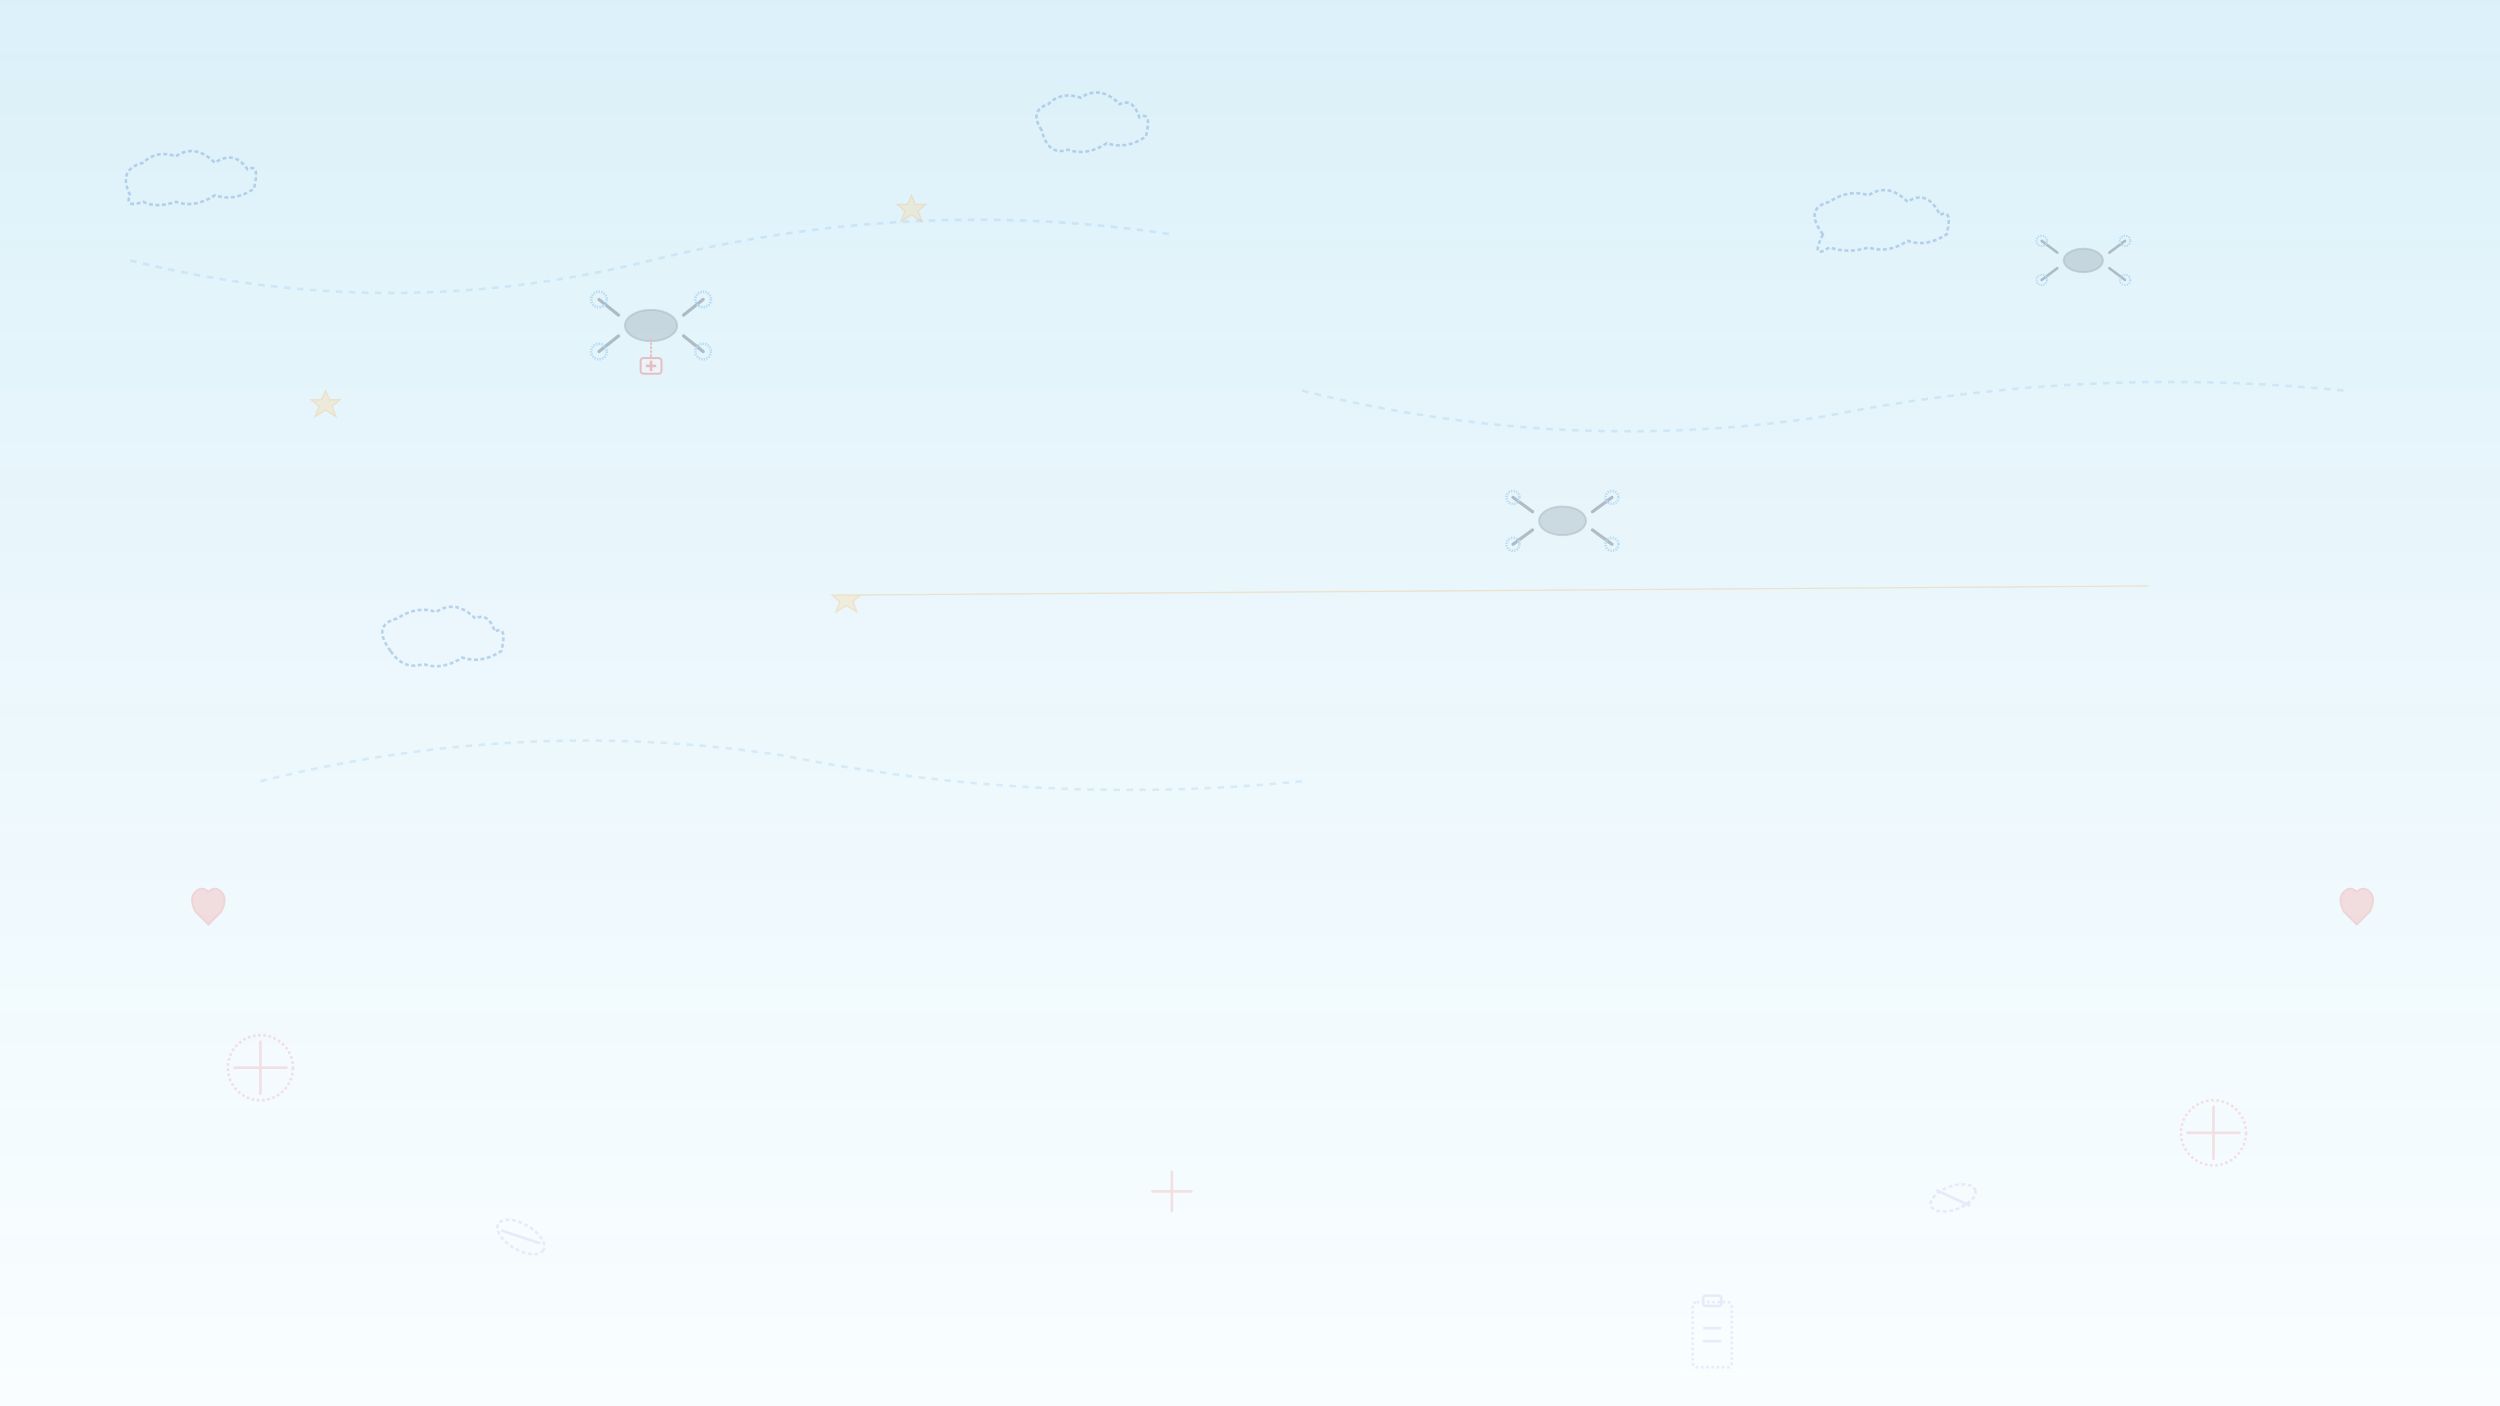 <svg width="1920" height="1080" viewBox="0 0 1920 1080" xmlns="http://www.w3.org/2000/svg">
  <!-- Sky background with hand-drawn clouds -->
  <defs>
    <linearGradient id="skyGradient" x1="0%" y1="0%" x2="0%" y2="100%">
      <stop offset="0%" style="stop-color:#87CEEB;stop-opacity:0.3" />
      <stop offset="100%" style="stop-color:#E0F6FF;stop-opacity:0.2" />
    </linearGradient>
  </defs>
  
  <rect width="1920" height="1080" fill="url(#skyGradient)"/>
  
  <!-- Hand-drawn clouds -->
  <g opacity="0.4" stroke="#6B9BD1" stroke-width="2" fill="none">
    <!-- Cloud 1 -->
    <path d="M 100 150 Q 90 130, 110 125 Q 120 115, 135 120 Q 150 110, 165 125 Q 180 115, 190 130 Q 200 125, 195 145 Q 180 155, 165 150 Q 150 160, 135 155 Q 120 160, 110 155 Q 95 160, 100 150 Z" 
          stroke-dasharray="3,2"/>
    
    <!-- Cloud 2 -->
    <path d="M 800 100 Q 790 85, 805 80 Q 815 70, 830 75 Q 845 65, 860 80 Q 870 75, 875 90 Q 885 85, 880 105 Q 865 115, 850 110 Q 835 120, 820 115 Q 805 120, 800 100 Z"
          stroke-dasharray="3,2"/>
    
    <!-- Cloud 3 -->
    <path d="M 1400 180 Q 1385 160, 1405 155 Q 1420 145, 1435 150 Q 1450 140, 1465 155 Q 1480 145, 1490 165 Q 1500 160, 1495 180 Q 1480 190, 1465 185 Q 1450 195, 1435 190 Q 1420 195, 1405 190 Q 1390 200, 1400 180 Z"
          stroke-dasharray="3,2"/>
    
    <!-- Cloud 4 -->
    <path d="M 300 500 Q 285 480, 305 475 Q 320 465, 335 470 Q 350 460, 365 475 Q 375 470, 380 485 Q 390 480, 385 500 Q 370 510, 355 505 Q 340 515, 325 510 Q 310 515, 300 500 Z"
          stroke-dasharray="3,2"/>
  </g>
  
  <!-- Hand-drawn drones -->
  <g opacity="0.3">
    <!-- Drone 1 - sketchy style -->
    <g transform="translate(500, 250)">
      <ellipse cx="0" cy="0" rx="20" ry="12" fill="#4A5568" opacity="0.6" stroke="#2D3748" stroke-width="1.5"/>
      <!-- Propeller arms -->
      <line x1="-25" y1="-8" x2="-40" y2="-20" stroke="#2D3748" stroke-width="2.5" stroke-linecap="round"/>
      <line x1="25" y1="-8" x2="40" y2="-20" stroke="#2D3748" stroke-width="2.5" stroke-linecap="round"/>
      <line x1="-25" y1="8" x2="-40" y2="20" stroke="#2D3748" stroke-width="2.5" stroke-linecap="round"/>
      <line x1="25" y1="8" x2="40" y2="20" stroke="#2D3748" stroke-width="2.5" stroke-linecap="round"/>
      <!-- Propellers - hand drawn circles -->
      <circle cx="-40" cy="-20" r="6" fill="none" stroke="#4299E1" stroke-width="2" stroke-dasharray="1,1"/>
      <circle cx="40" cy="-20" r="6" fill="none" stroke="#4299E1" stroke-width="2" stroke-dasharray="1,1"/>
      <circle cx="-40" cy="20" r="6" fill="none" stroke="#4299E1" stroke-width="2" stroke-dasharray="1,1"/>
      <circle cx="40" cy="20" r="6" fill="none" stroke="#4299E1" stroke-width="2" stroke-dasharray="1,1"/>
      <!-- Medical box hanging -->
      <line x1="0" y1="10" x2="0" y2="25" stroke="#E53E3E" stroke-width="1.5" stroke-dasharray="2,1"/>
      <rect x="-8" y="25" width="16" height="12" fill="#FFF5F5" stroke="#E53E3E" stroke-width="1.5" rx="2"/>
      <path d="M -4 31 L 4 31 M 0 27 L 0 35" stroke="#E53E3E" stroke-width="2"/>
    </g>
    
    <!-- Drone 2 -->
    <g transform="translate(1200, 400)">
      <ellipse cx="0" cy="0" rx="18" ry="11" fill="#4A5568" opacity="0.6" stroke="#2D3748" stroke-width="1.5"/>
      <line x1="-23" y1="-7" x2="-38" y2="-18" stroke="#2D3748" stroke-width="2.5" stroke-linecap="round"/>
      <line x1="23" y1="-7" x2="38" y2="-18" stroke="#2D3748" stroke-width="2.5" stroke-linecap="round"/>
      <line x1="-23" y1="7" x2="-38" y2="18" stroke="#2D3748" stroke-width="2.5" stroke-linecap="round"/>
      <line x1="23" y1="7" x2="38" y2="18" stroke="#2D3748" stroke-width="2.5" stroke-linecap="round"/>
      <circle cx="-38" cy="-18" r="5" fill="none" stroke="#4299E1" stroke-width="2" stroke-dasharray="1,1"/>
      <circle cx="38" cy="-18" r="5" fill="none" stroke="#4299E1" stroke-width="2" stroke-dasharray="1,1"/>
      <circle cx="-38" cy="18" r="5" fill="none" stroke="#4299E1" stroke-width="2" stroke-dasharray="1,1"/>
      <circle cx="38" cy="18" r="5" fill="none" stroke="#4299E1" stroke-width="2" stroke-dasharray="1,1"/>
    </g>
    
    <!-- Drone 3 - smaller -->
    <g transform="translate(1600, 200)">
      <ellipse cx="0" cy="0" rx="15" ry="9" fill="#4A5568" opacity="0.6" stroke="#2D3748" stroke-width="1.5"/>
      <line x1="-20" y1="-6" x2="-32" y2="-15" stroke="#2D3748" stroke-width="2" stroke-linecap="round"/>
      <line x1="20" y1="-6" x2="32" y2="-15" stroke="#2D3748" stroke-width="2" stroke-linecap="round"/>
      <line x1="-20" y1="6" x2="-32" y2="15" stroke="#2D3748" stroke-width="2" stroke-linecap="round"/>
      <line x1="20" y1="6" x2="32" y2="15" stroke="#2D3748" stroke-width="2" stroke-linecap="round"/>
      <circle cx="-32" cy="-15" r="4" fill="none" stroke="#4299E1" stroke-width="1.5" stroke-dasharray="1,1"/>
      <circle cx="32" cy="-15" r="4" fill="none" stroke="#4299E1" stroke-width="1.5" stroke-dasharray="1,1"/>
      <circle cx="-32" cy="15" r="4" fill="none" stroke="#4299E1" stroke-width="1.5" stroke-dasharray="1,1"/>
      <circle cx="32" cy="15" r="4" fill="none" stroke="#4299E1" stroke-width="1.5" stroke-dasharray="1,1"/>
    </g>
  </g>
  
  <!-- Hand-drawn medical symbols scattered -->
  <g opacity="0.15" stroke="#E53E3E" stroke-width="2" fill="none">
    <path d="M 200 800 L 200 840 M 180 820 L 220 820" stroke-linecap="round"/>
    <circle cx="200" cy="820" r="25" stroke-dasharray="2,2"/>
    
    <path d="M 1700 850 L 1700 890 M 1680 870 L 1720 870" stroke-linecap="round"/>
    <circle cx="1700" cy="870" r="25" stroke-dasharray="2,2"/>
    
    <path d="M 900 900 L 900 930 M 885 915 L 915 915" stroke-linecap="round"/>
  </g>
  
  <!-- Sketchy pills and medicine bottles -->
  <g opacity="0.12" stroke="#805AD5" stroke-width="2" fill="none">
    <!-- Pill 1 -->
    <ellipse cx="400" cy="950" rx="20" ry="10" transform="rotate(30 400 950)" stroke-dasharray="3,2"/>
    <line x1="385" y1="945" x2="415" y2="955" stroke-width="2"/>
    
    <!-- Pill 2 -->
    <ellipse cx="1500" cy="920" rx="18" ry="9" transform="rotate(-20 1500 920)" stroke-dasharray="3,2"/>
    <line x1="1487" y1="914" x2="1513" y2="926" stroke-width="2"/>
    
    <!-- Medicine bottle -->
    <rect x="1300" y="1000" width="30" height="50" rx="3" stroke-dasharray="2,2"/>
    <rect x="1308" y="995" width="14" height="8" rx="2"/>
    <path d="M 1308 1020 L 1322 1020 M 1308 1030 L 1322 1030"/>
  </g>
  
  <!-- Hand-drawn hearts -->
  <g opacity="0.2" fill="#F56565" stroke="#E53E3E" stroke-width="1.5">
    <path d="M 150 700 Q 145 690, 150 685 Q 155 680, 160 685 Q 165 680, 170 685 Q 175 690, 170 700 L 160 710 L 150 700 Z"/>
    <path d="M 1800 700 Q 1795 690, 1800 685 Q 1805 680, 1810 685 Q 1815 680, 1820 685 Q 1825 690, 1820 700 L 1810 710 L 1800 700 Z"/>
  </g>
  
  <!-- Dotted flight paths -->
  <g opacity="0.15" stroke="#4299E1" stroke-width="2" fill="none" stroke-dasharray="5,5">
    <path d="M 100 200 Q 300 250, 500 200 Q 700 150, 900 180"/>
    <path d="M 1000 300 Q 1200 350, 1400 320 Q 1600 280, 1800 300"/>
    <path d="M 200 600 Q 400 550, 600 580 Q 800 620, 1000 600"/>
  </g>
  
  <!-- Hand-drawn stars -->
  <g opacity="0.3" fill="#FBD38D" stroke="#F6AD55" stroke-width="1">
    <path d="M 250 300 L 253 307 L 261 307 L 255 312 L 258 320 L 250 315 L 242 320 L 245 312 L 239 307 L 247 307 Z"/>
    <path d="M 1650 450 L 653 457 L 661 457 L 655 462 L 658 470 L 650 465 L 642 470 L 645 462 L 639 457 L 647 457 Z"/>
    <path d="M 700 150 L 703 157 L 711 157 L 705 162 L 708 170 L 700 165 L 692 170 L 695 162 L 689 157 L 697 157 Z"/>
  </g>
</svg>
